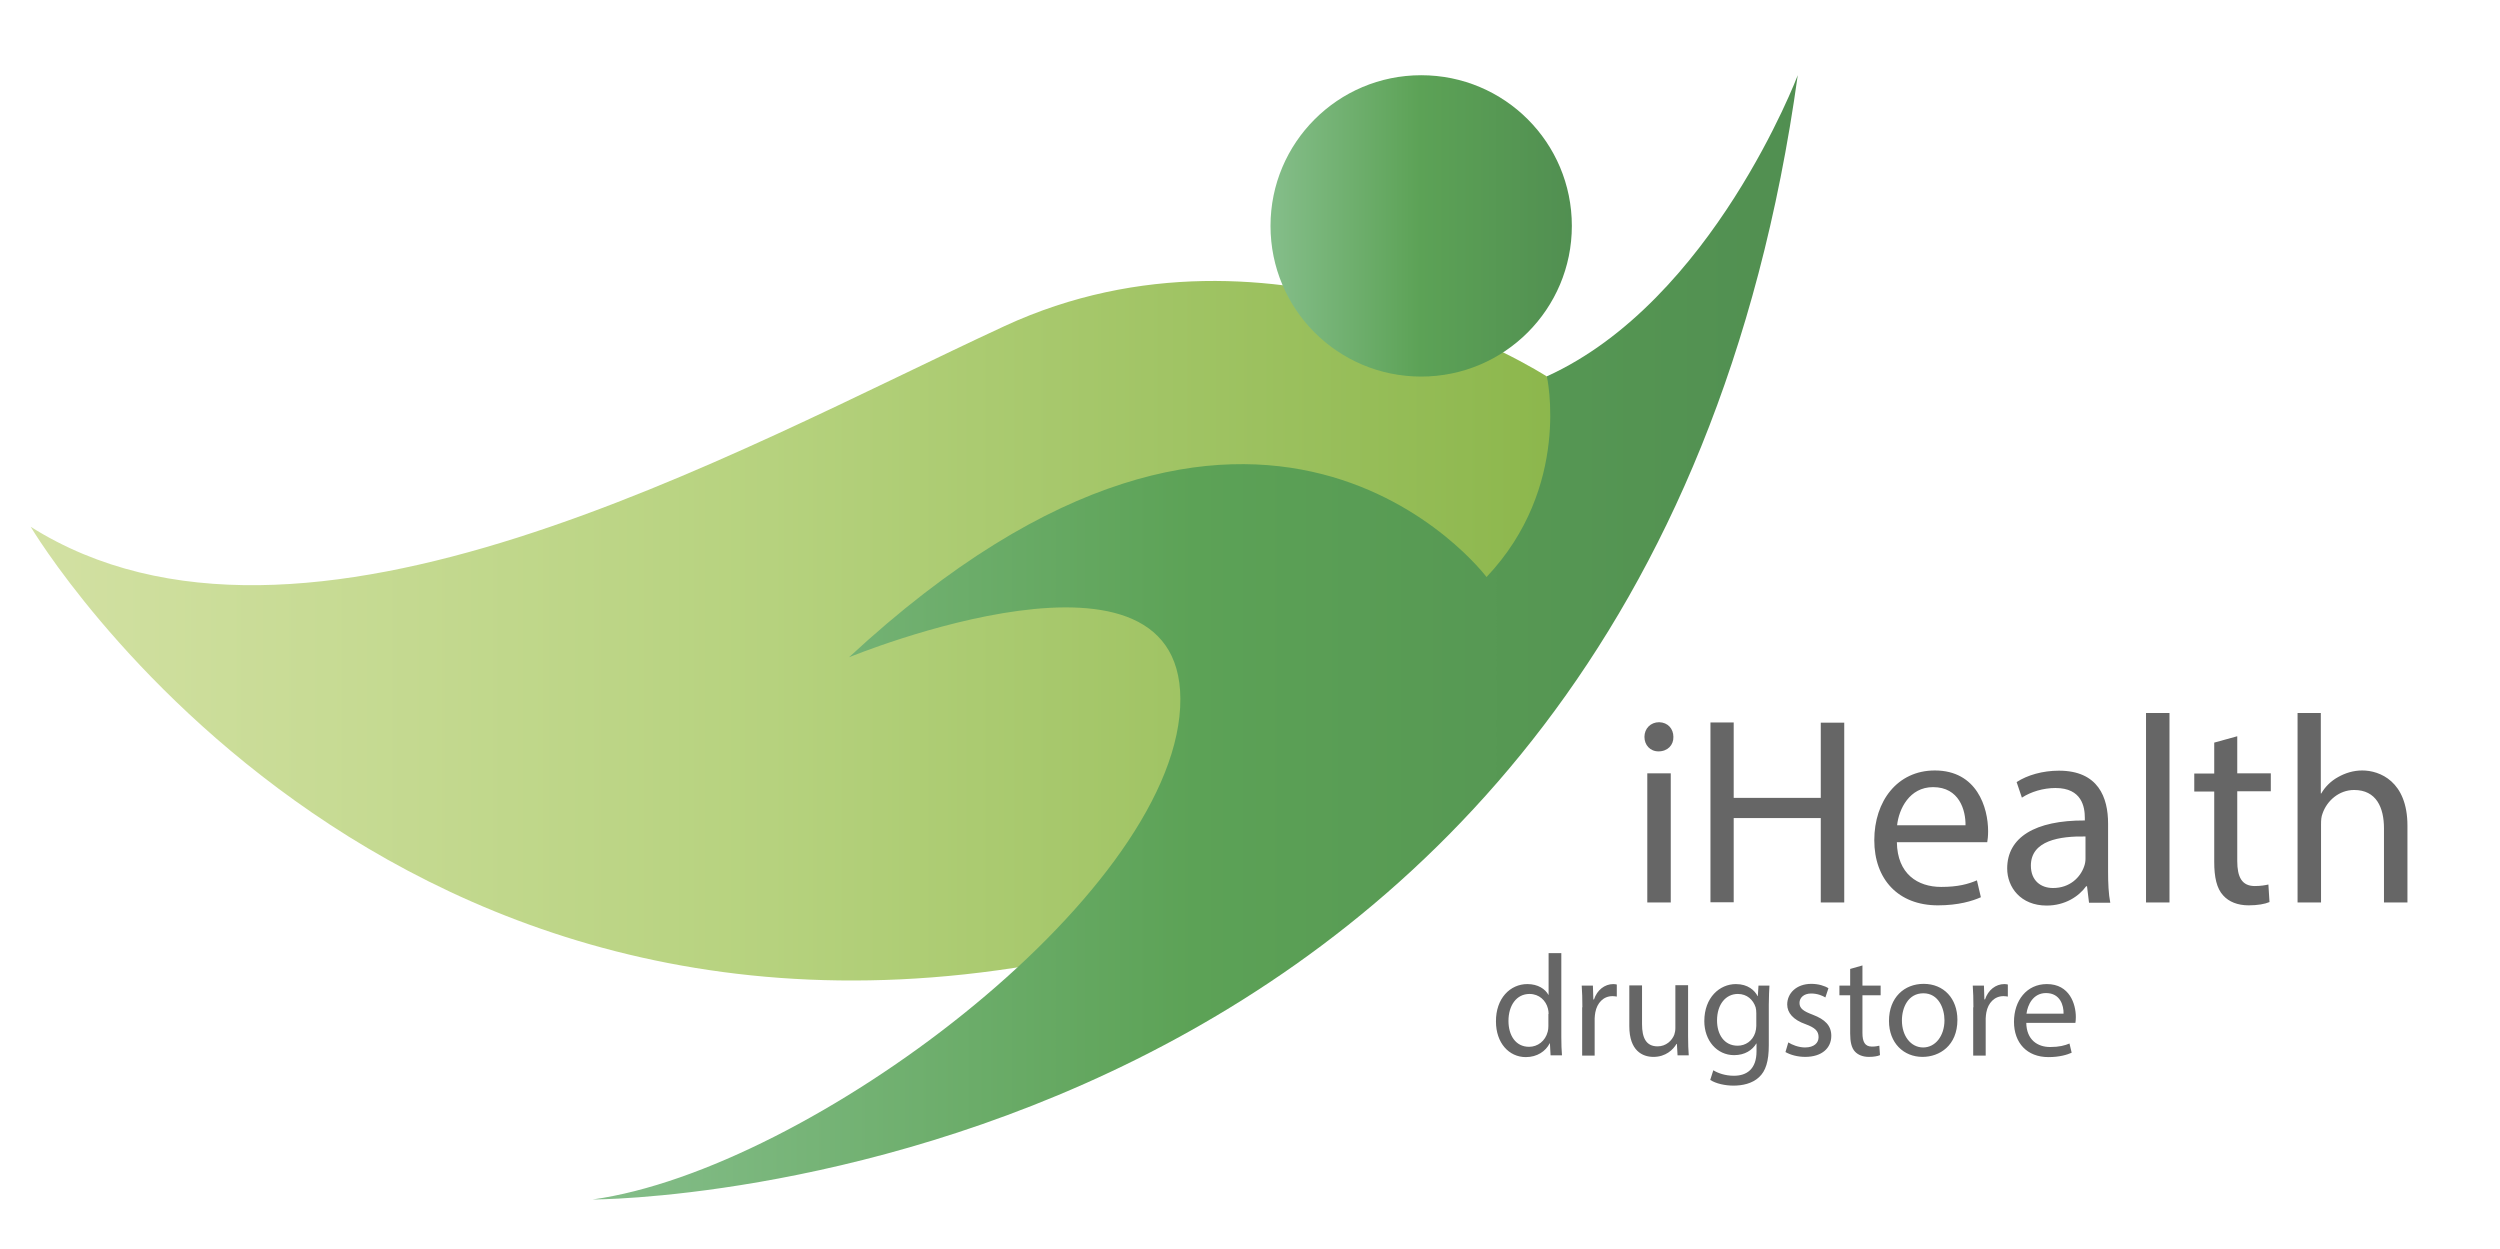 <svg xmlns="http://www.w3.org/2000/svg" viewBox="40.6 0 1139.9 569.6"><path d="M803.6 336c.1 3.7-2.6 6.6-6.8 6.6-3.8 0-6.4-2.9-6.4-6.6 0-3.8 2.8-6.7 6.7-6.7 4 .1 6.5 3 6.5 6.7zm-11.9 75.5v-58.9h10.7v58.9h-10.7zm39.4-82v34.3h39.7v-34.3h10.7v82h-10.7V373h-39.7v38.4h-10.6v-82h10.6zm74.4 54.5c.2 14.5 9.5 20.4 20.2 20.4 7.7 0 12.3-1.3 16.3-3l1.8 7.7c-3.8 1.7-10.2 3.7-19.6 3.7-18.1 0-29-11.9-29-29.7s10.5-31.8 27.6-31.8c19.2 0 24.3 16.9 24.3 27.7 0 2.2-.2 3.9-.4 5h-41.2zm31.3-7.7c.1-6.8-2.8-17.4-14.8-17.4-10.8 0-15.6 10-16.4 17.4h31.2zm56.3 35.2l-.9-7.4h-.4c-3.3 4.6-9.6 8.8-18 8.8-11.9 0-18-8.4-18-16.9 0-14.2 12.7-22 35.4-21.9v-1.2c0-4.9-1.3-13.6-13.4-13.6-5.5 0-11.2 1.7-15.3 4.4l-2.4-7.1c4.9-3.2 11.9-5.2 19.3-5.2 18 0 22.4 12.3 22.4 24.1v22c0 5.1.2 10.1 1 14.1h-9.7zm-1.6-30.1c-11.7-.2-24.9 1.8-24.9 13.3 0 6.9 4.6 10.2 10.1 10.2 7.7 0 12.5-4.9 14.2-9.9.4-1.1.6-2.3.6-3.4v-10.2zm27.6-56.3h10.7v86.4h-10.7v-86.4zm41.6 10.6v16.9h15.3v8.2h-15.3v31.8c0 7.3 2.1 11.4 8 11.4 2.8 0 4.9-.4 6.2-.7l.5 8c-2.1.9-5.4 1.5-9.5 1.5-5 0-9-1.6-11.6-4.5-3-3.2-4.1-8.4-4.1-15.3v-32.1h-9.1v-8.2h9.1v-14.1l10.5-2.9zm27.4-10.6h10.7v36.7h.2c1.7-3 4.4-5.7 7.7-7.5 3.2-1.8 6.9-3 11-3 7.9 0 20.6 4.9 20.6 25.2v35h-10.7v-33.8c0-9.5-3.5-17.5-13.6-17.5-6.9 0-12.4 4.9-14.4 10.7-.6 1.5-.7 3-.7 5.1v35.5h-10.7v-86.4zM752.5 434.4V473c0 2.8.1 6.1.3 8.2h-5.2l-.3-5.5h-.1c-1.8 3.6-5.7 6.3-10.9 6.3-7.7 0-13.6-6.5-13.6-16.2-.1-10.6 6.5-17.1 14.3-17.1 4.9 0 8.2 2.3 9.6 4.9h.1v-19h5.8zm-5.8 27.9c0-.7-.1-1.7-.3-2.4-.9-3.7-4-6.7-8.4-6.7-6 0-9.6 5.3-9.6 12.3 0 6.5 3.2 11.8 9.4 11.8 3.9 0 7.4-2.6 8.5-6.9.2-.8.3-1.6.3-2.5v-5.6zm15.4-3c0-3.8-.1-7-.3-9.9h5.1l.2 6.3h.3c1.4-4.3 4.9-7 8.8-7 .7 0 1.1.1 1.6.2v5.5c-.6-.1-1.2-.2-2-.2-4.1 0-7 3.1-7.8 7.4-.1.8-.3 1.7-.3 2.7v17H762v-22zm48.2 13.2c0 3.3.1 6.2.3 8.7h-5.1l-.3-5.2h-.2c-1.5 2.6-4.9 5.9-10.5 5.9-5 0-11-2.8-11-14v-18.6h5.8V467c0 6.1 1.8 10.1 7.1 10.1 3.9 0 6.6-2.7 7.6-5.3.3-.9.5-1.9.5-3v-19.6h5.8v23.3zm37.1-23.2c-.1 2.3-.3 4.9-.3 8.8v18.5c0 7.3-1.4 11.8-4.5 14.6-3.1 2.9-7.6 3.8-11.6 3.8-3.8 0-8-.9-10.6-2.6l1.4-4.4c2.1 1.3 5.4 2.5 9.4 2.5 5.9 0 10.3-3.1 10.3-11.1v-3.6h-.1c-1.8 3-5.2 5.3-10.1 5.3-7.9 0-13.6-6.7-13.6-15.5 0-10.8 7-16.9 14.4-16.9 5.5 0 8.6 2.9 9.9 5.5h.1l.3-4.8h5zm-6 12.6c0-1-.1-1.8-.3-2.6-1.1-3.4-3.9-6.1-8.1-6.1-5.5 0-9.5 4.7-9.5 12.1 0 6.3 3.2 11.5 9.4 11.5 3.6 0 6.8-2.2 8-5.9.3-1 .5-2.1.5-3.1v-5.9zm14.6 13.4c1.7 1.1 4.7 2.3 7.6 2.3 4.2 0 6.2-2.1 6.2-4.7 0-2.8-1.6-4.3-5.9-5.9-5.7-2-8.4-5.2-8.4-9 0-5.1 4.2-9.4 11-9.4 3.2 0 6.1.9 7.8 2l-1.4 4.2c-1.3-.8-3.6-1.8-6.5-1.8-3.4 0-5.3 2-5.3 4.3 0 2.6 1.9 3.8 6.1 5.4 5.5 2.1 8.4 4.9 8.4 9.6 0 5.6-4.3 9.6-11.9 9.6-3.5 0-6.7-.9-9-2.2l1.3-4.4zm33.8-35.1v9.2h8.3v4.4h-8.3V471c0 4 1.1 6.2 4.3 6.2 1.5 0 2.6-.2 3.4-.4l.3 4.3c-1.1.5-2.9.8-5.1.8-2.7 0-4.9-.9-6.3-2.4-1.6-1.7-2.2-4.5-2.2-8.3v-17.4h-4.9v-4.4h4.9v-7.6l5.6-1.6zm43.3 24.8c0 11.8-8.2 16.9-15.9 16.9-8.6 0-15.3-6.3-15.3-16.4 0-10.7 7-16.9 15.8-16.9 9.2 0 15.4 6.7 15.4 16.4zm-25.3.3c0 7 4 12.3 9.7 12.3 5.5 0 9.7-5.2 9.7-12.4 0-5.4-2.7-12.3-9.6-12.3s-9.8 6.4-9.8 12.4zm32.6-6c0-3.8-.1-7-.3-9.9h5.1l.2 6.3h.3c1.4-4.3 4.9-7 8.8-7 .7 0 1.1.1 1.6.2v5.5c-.6-.1-1.2-.2-2-.2-4.1 0-7 3.1-7.8 7.4-.1.8-.3 1.7-.3 2.7v17h-5.7v-22zm24.1 7c.1 7.8 5.1 11.1 10.9 11.1 4.1 0 6.7-.7 8.8-1.6l1 4.2c-2 .9-5.5 2-10.6 2-9.8 0-15.7-6.5-15.7-16.1s5.7-17.2 15-17.2c10.4 0 13.2 9.2 13.2 15 0 1.2-.1 2.1-.2 2.7h-22.4zm17-4.1c.1-3.7-1.5-9.4-8-9.4-5.9 0-8.4 5.4-8.9 9.4h16.9z" fill="#666"/><linearGradient id="a" gradientUnits="userSpaceOnUse" x1="24.222" y1="287.634" x2="758.886" y2="287.634"><stop offset="0" stop-color="#d5e2a6"/><stop offset=".5" stop-color="#b6d27e"/><stop offset="1" stop-color="#8bb64b"/></linearGradient><path fill="url(#a)" d="M745.8 171.6s-123.6-80.1-247.2-22.9c-123.6 57.2-320.4 169.4-444 91.5 0 0 169.4 286.1 519.5 185.4l91.5-91.5 91.5-61.8 32-82.4-43.3-18.3z"/><linearGradient id="b" gradientUnits="userSpaceOnUse" x1="619.946" y1="102.961" x2="757.26" y2="102.961"><stop offset="0" stop-color="#85be8a"/><stop offset=".5" stop-color="#5ca256"/><stop offset="1" stop-color="#518f51"/></linearGradient><path fill="url(#b)" d="M757.3 103c0 37.9-30.7 68.7-68.7 68.7S619.9 141 619.9 103c0-37.9 30.7-68.7 68.7-68.7S757.3 65 757.3 103z"/><linearGradient id="c" gradientUnits="userSpaceOnUse" x1="310.97" y1="290.633" x2="860.255" y2="290.633"><stop offset="0" stop-color="#85be8a"/><stop offset=".5" stop-color="#5ca256"/><stop offset="1" stop-color="#518f51"/></linearGradient><path fill="url(#c)" d="M860.3 34.3s-38.9 103-114.4 137.3c0 0 11.4 50.4-27.5 91.5 0 0-103-137.3-290.7 36.6 0 0 155.6-64.1 151 22.9-4.6 87-169.4 210.6-267.8 224.3.1.1 478.4.1 549.4-512.6z"/></svg>